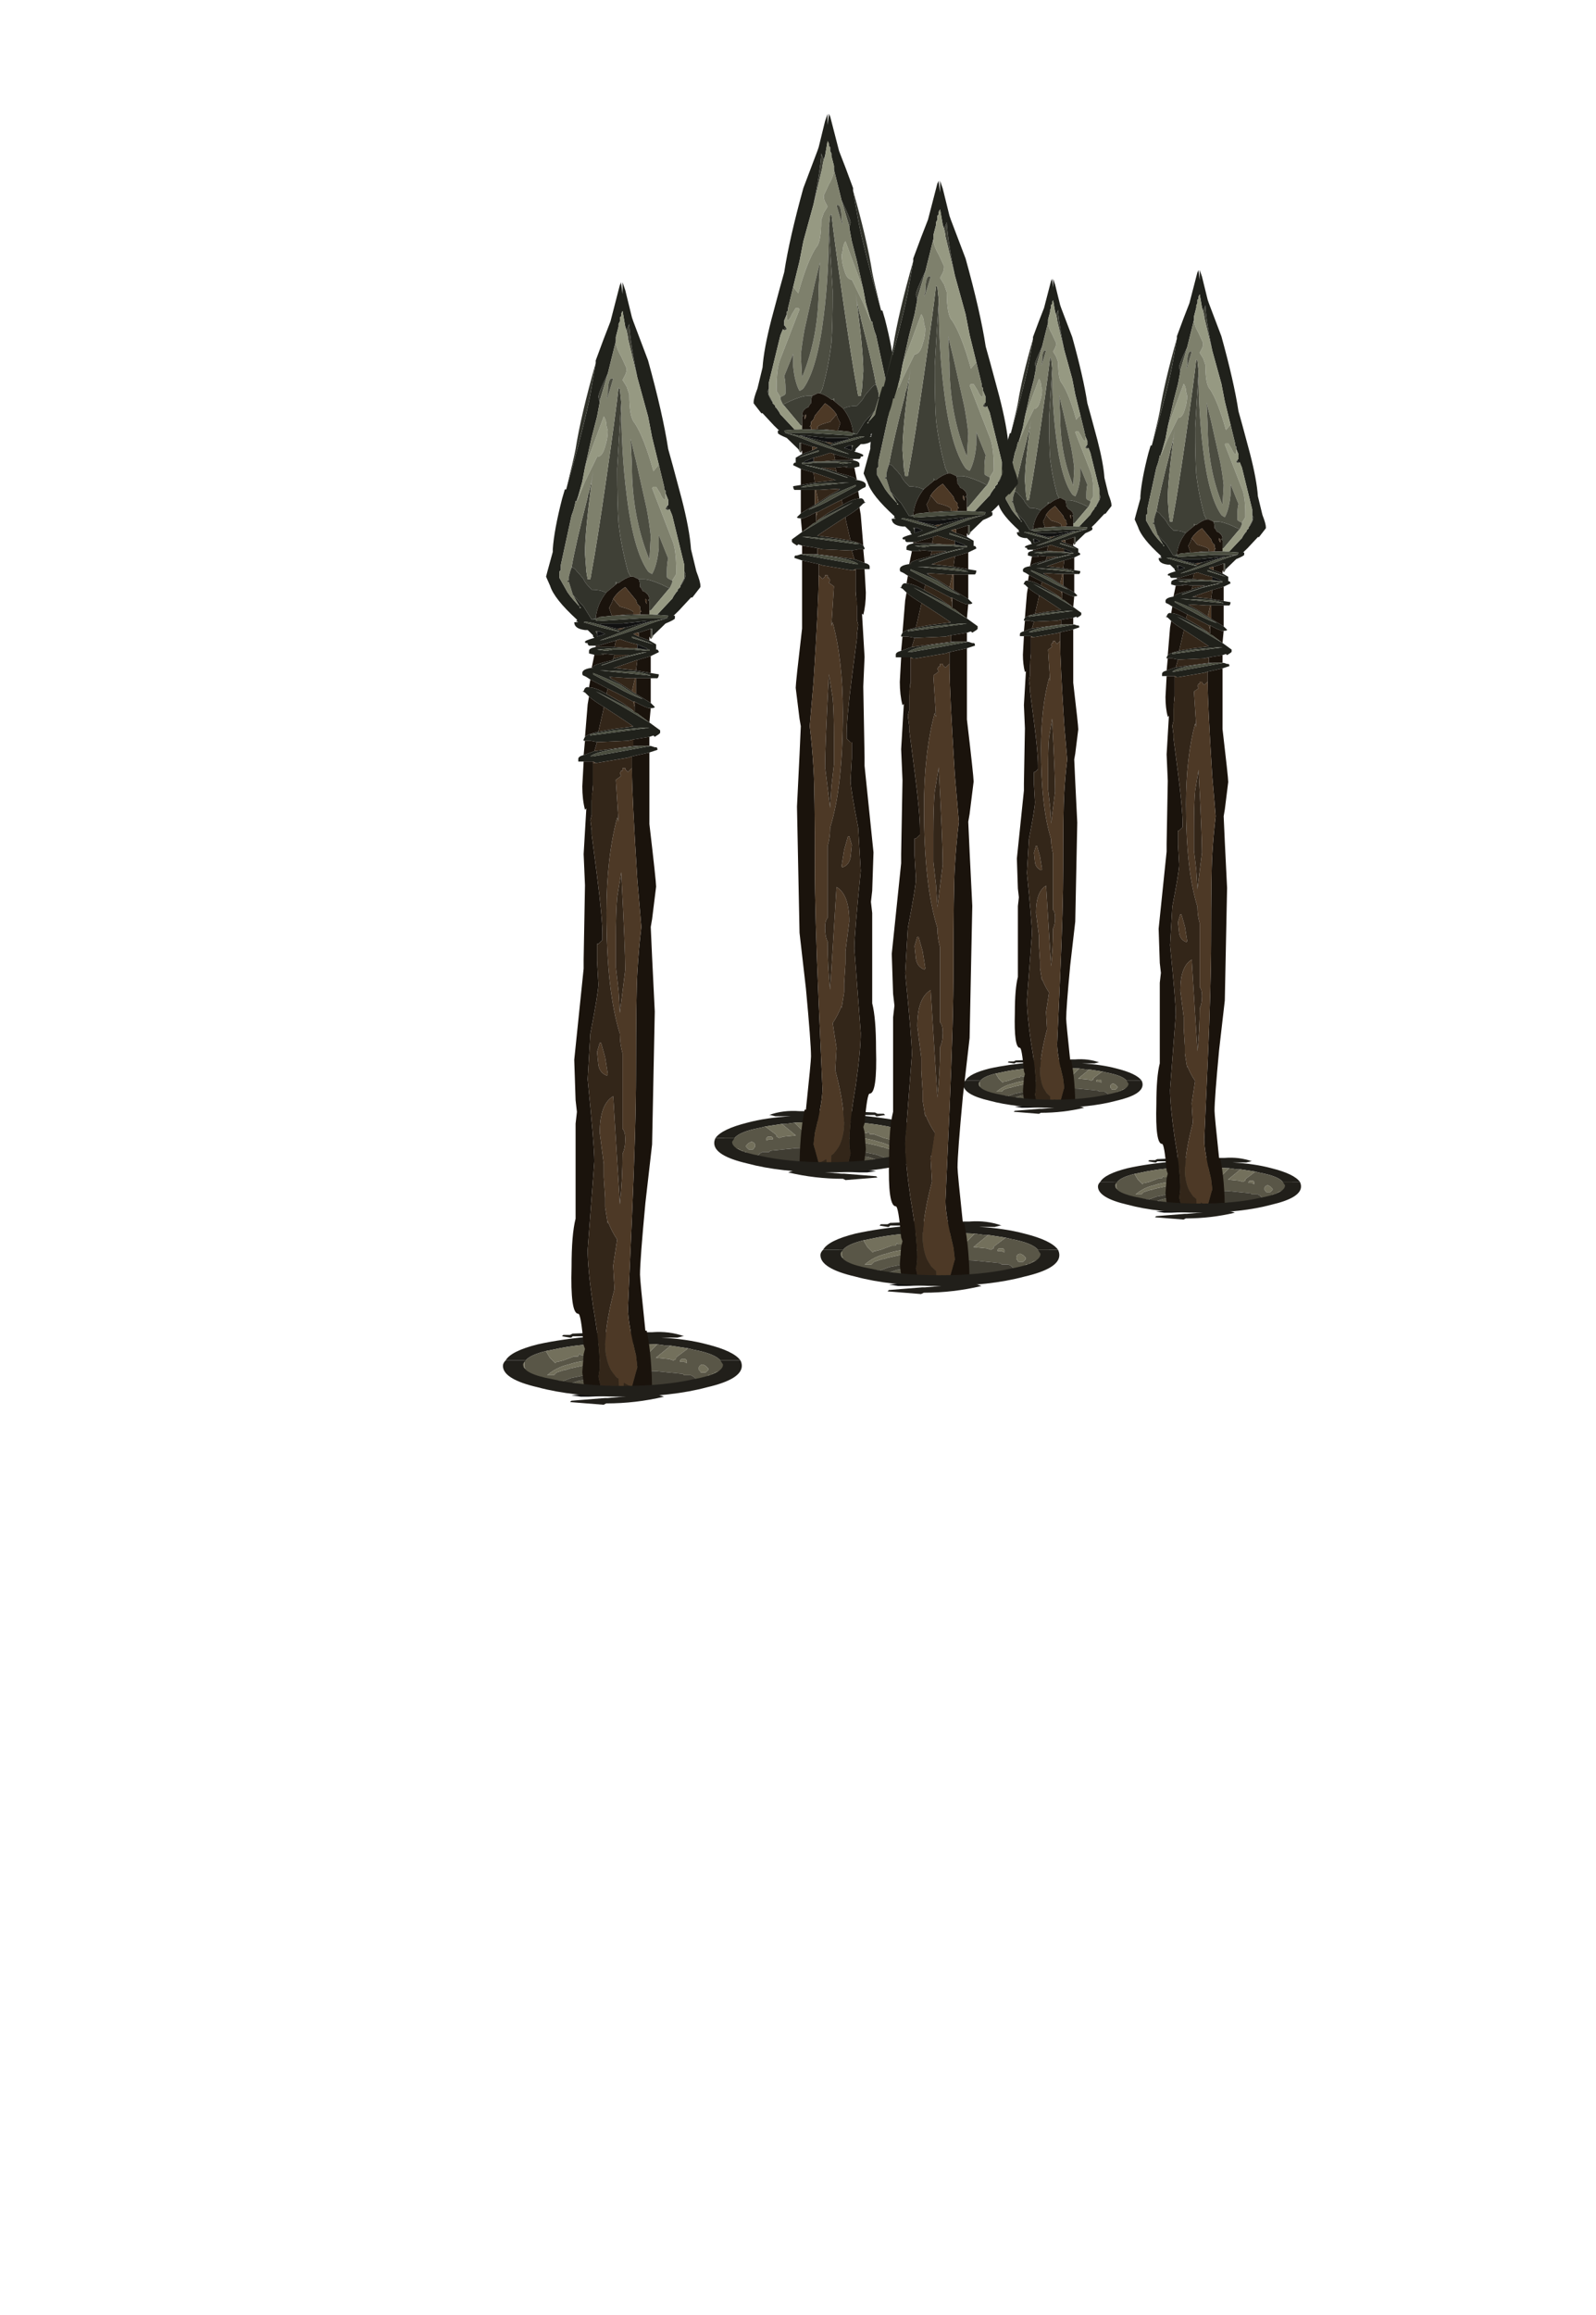<?xml version="1.0" encoding="UTF-8" standalone="no"?>
<svg xmlns:ffdec="https://www.free-decompiler.com/flash" xmlns:xlink="http://www.w3.org/1999/xlink" ffdec:objectType="frame" height="603.35px" width="416.2px" xmlns="http://www.w3.org/2000/svg">
  <g transform="matrix(1.0, 0.0, 0.0, 1.0, 232.75, 334.75)">
    <use ffdec:characterId="193" height="2.7" transform="matrix(5.25, 0.0, 0.0, 5.25, 19.012, -58.65)" width="8.75" xlink:href="#shape0"/>
    <clipPath id="clipPath0" transform="matrix(5.25, 0.0, 0.0, 5.25, 41.85, -46.05)">
      <path d="M4.4 -40.9 L4.4 -2.2 4.3 -2.2 4.3 -1.8 Q4.45 -1.7 4.45 -1.5 4.45 -0.95 3.15 -0.55 1.8 -0.15 -0.05 -0.15 -1.9 -0.15 -3.2 -0.55 -4.5 -0.95 -4.5 -1.5 L-4.55 -1.5 -4.55 -45.95 4.3 -45.95 4.3 -40.9 4.4 -40.9" fill="#211f1a" fill-rule="evenodd" stroke="none"/>
    </clipPath>
    <g clip-path="url(#clipPath0)">
      <use ffdec:characterId="190" height="44.45" transform="matrix(5.25, 0.0, 0.0, 5.061, 26.913, -262.083)" width="5.75" xlink:href="#shape2"/>
    </g>
    <use ffdec:characterId="191" height="1.35" transform="matrix(5.25, 0.0, 0.0, 5.25, 18.488, -53.138)" width="8.9" xlink:href="#shape3"/>
    <use ffdec:characterId="193" height="2.7" transform="matrix(5.95, 0.0, 0.0, 5.95, 54.168, -32.98)" width="8.75" xlink:href="#shape0"/>
    <clipPath id="clipPath1" transform="matrix(5.95, 0.0, 0.0, 5.95, 80.05, -18.7)">
      <path d="M4.4 -40.9 L4.4 -2.2 4.3 -2.2 4.3 -1.8 Q4.45 -1.7 4.45 -1.5 4.45 -0.95 3.15 -0.55 1.8 -0.15 -0.05 -0.15 -1.9 -0.15 -3.2 -0.55 -4.5 -0.95 -4.5 -1.5 L-4.55 -1.5 -4.55 -45.95 4.3 -45.95 4.3 -40.9 4.4 -40.9" fill="#211f1a" fill-rule="evenodd" stroke="none"/>
    </clipPath>
    <g clip-path="url(#clipPath1)">
      <use ffdec:characterId="190" height="44.45" transform="matrix(5.95, 0.0, 0.0, 5.751, 63.148, -264.371)" width="5.75" xlink:href="#shape2"/>
    </g>
    <use ffdec:characterId="191" height="1.35" transform="matrix(5.95, 0.0, 0.0, 5.95, 53.573, -26.732)" width="8.9" xlink:href="#shape3"/>
    <use ffdec:characterId="193" height="2.7" transform="matrix(-6.65, 0.0, 0.0, 6.65, 12.027, -45.16)" width="8.75" xlink:href="#shape0"/>
    <clipPath id="clipPath2" transform="matrix(-6.65, 0.0, 0.0, 6.65, -16.9, -29.2)">
      <path d="M4.4 -40.9 L4.4 -2.2 4.3 -2.2 4.3 -1.8 Q4.45 -1.7 4.45 -1.5 4.45 -0.95 3.15 -0.55 1.8 -0.15 -0.05 -0.15 -1.9 -0.15 -3.2 -0.55 -4.5 -0.95 -4.5 -1.5 L-4.55 -1.5 -4.55 -45.95 4.3 -45.95 4.3 -40.9 4.4 -40.9" fill="#211f1a" fill-rule="evenodd" stroke="none"/>
    </clipPath>
    <g clip-path="url(#clipPath2)">
      <use ffdec:characterId="190" height="44.45" transform="matrix(-6.65, 0.0, 0.0, 6.448, 2.017, -305.081)" width="5.75" xlink:href="#shape2"/>
    </g>
    <use ffdec:characterId="191" height="1.35" transform="matrix(-6.65, 0.0, 0.0, 6.65, 12.692, -38.178)" width="8.9" xlink:href="#shape3"/>
    <use ffdec:characterId="193" height="2.7" transform="matrix(7.0, 0.0, 0.0, 7.0, -18.1, -16.4)" width="8.75" xlink:href="#shape0"/>
    <clipPath id="clipPath3" transform="matrix(7.0, 0.0, 0.0, 7.0, 12.35, 0.4)">
      <path d="M4.4 -40.9 L4.4 -2.2 4.3 -2.2 4.3 -1.8 Q4.45 -1.7 4.45 -1.5 4.45 -0.95 3.15 -0.55 1.8 -0.15 -0.05 -0.15 -1.9 -0.15 -3.2 -0.55 -4.5 -0.95 -4.5 -1.5 L-4.55 -1.5 -4.55 -45.95 4.3 -45.95 4.3 -40.9 4.4 -40.9" fill="#211f1a" fill-rule="evenodd" stroke="none"/>
    </clipPath>
    <g clip-path="url(#clipPath3)">
      <use ffdec:characterId="190" height="44.45" transform="matrix(7.0, 0.0, 0.0, 6.749, -7.55, -287.627)" width="5.75" xlink:href="#shape2"/>
    </g>
    <use ffdec:characterId="191" height="1.35" transform="matrix(7.0, 0.0, 0.0, 7.0, -18.8, -9.05)" width="8.9" xlink:href="#shape3"/>
    <use ffdec:characterId="193" height="2.7" transform="matrix(7.0, 0.0, 0.0, 7.0, -100.9, 12.45)" width="8.75" xlink:href="#shape0"/>
    <clipPath id="clipPath4" transform="matrix(7.0, 0.0, 0.0, 7.0, -70.45, 29.25)">
      <path d="M4.4 -40.9 L4.4 -2.2 4.3 -2.2 4.3 -1.8 Q4.45 -1.7 4.45 -1.5 4.45 -0.95 3.15 -0.55 1.8 -0.15 -0.05 -0.15 -1.9 -0.15 -3.2 -0.55 -4.5 -0.95 -4.5 -1.5 L-4.55 -1.5 -4.55 -45.95 4.3 -45.95 4.3 -40.9 4.4 -40.9" fill="#211f1a" fill-rule="evenodd" stroke="none"/>
    </clipPath>
    <g clip-path="url(#clipPath4)">
      <use ffdec:characterId="190" height="44.45" transform="matrix(7.0, 0.0, 0.0, 6.788, -90.35, -261.17)" width="5.75" xlink:href="#shape2"/>
    </g>
    <use ffdec:characterId="191" height="1.35" transform="matrix(7.0, 0.0, 0.0, 7.0, -101.6, 19.8)" width="8.9" xlink:href="#shape3"/>
    <use ffdec:characterId="8" ffdec:characterName="a_DustPuff04" height="89.05" transform="matrix(0.769, -0.108, 0.108, 0.769, -212.813, -48.23)" width="79.85" xlink:href="#sprite0"/>
    <use ffdec:characterId="10" ffdec:characterName="a_DustPuff02" height="78.05" transform="matrix(1.293, -0.069, 0.069, 1.293, -232.731, -82.293)" width="87.5" xlink:href="#sprite1"/>
    <use ffdec:characterId="23" height="14.2" transform="matrix(-4.165, -0.585, -0.585, 4.165, 75.364, -43.992)" width="17.0" xlink:href="#shape6"/>
    <use ffdec:characterId="7" height="16.45" transform="matrix(-7.0, -0.373, -0.373, 7.0, 78.092, -103.443)" width="14.75" xlink:href="#shape4"/>
    <use ffdec:characterId="8" ffdec:characterName="a_DustPuff04" height="89.05" transform="matrix(-0.616, -0.086, -0.086, 0.616, 167.55, -88.603)" width="79.85" xlink:href="#sprite0"/>
    <use ffdec:characterId="10" ffdec:characterName="a_DustPuff02" height="78.05" transform="matrix(-1.034, -0.055, -0.055, 1.034, 183.474, -115.864)" width="87.5" xlink:href="#sprite1"/>
    <use ffdec:characterId="194" height="14.3" transform="matrix(3.786, -0.532, 0.532, 3.786, -148.317, -93.478)" width="18.15" xlink:href="#shape7"/>
    <use ffdec:characterId="23" height="14.2" transform="matrix(5.6, -0.299, 0.299, 5.6, -149.339, -122.59)" width="17.0" xlink:href="#shape6"/>
    <use ffdec:characterId="23" height="14.2" transform="matrix(-3.083, -0.433, -0.433, 3.084, 122.773, -117.171)" width="17.0" xlink:href="#shape6"/>
    <use ffdec:characterId="7" height="16.45" transform="matrix(-5.183, -0.277, -0.277, 5.183, 124.792, -161.177)" width="14.75" xlink:href="#shape4"/>
    <use ffdec:characterId="8" ffdec:characterName="a_DustPuff04" height="89.05" transform="matrix(0.582, -0.082, 0.082, 0.582, -85.194, -58.986)" width="79.85" xlink:href="#sprite0"/>
    <use ffdec:characterId="10" ffdec:characterName="a_DustPuff02" height="78.05" transform="matrix(0.978, -0.052, 0.052, 0.978, -100.291, -84.766)" width="87.5" xlink:href="#sprite1"/>
    <use ffdec:characterId="8" ffdec:characterName="a_DustPuff04" height="89.05" transform="matrix(0.479, -0.067, 0.067, 0.479, -61.217, -123)" width="79.85" xlink:href="#sprite0"/>
    <use ffdec:characterId="10" ffdec:characterName="a_DustPuff02" height="78.05" transform="matrix(0.805, -0.043, 0.043, 0.805, -73.586, -144.21)" width="87.5" xlink:href="#sprite1"/>
  </g>
  <defs>
    <g id="shape0" transform="matrix(1.0, 0.0, 0.0, 1.0, 4.35, 2.4)">
      <path d="M-3.75 -1.35 L-4.35 -1.35 Q-4.15 -1.7 -3.15 -1.95 -2.25 -2.15 -1.05 -2.25 L-1.85 -2.25 -1.9 -2.2 -1.95 -2.2 -2.25 -2.25 -2.2 -2.3 -1.95 -2.3 -1.85 -2.35 -1.8 -2.35 -0.6 -2.4 1.1 -2.4 Q1.75 -2.45 2.3 -2.25 L2.25 -2.25 2.05 -2.2 1.45 -2.2 Q2.4 -2.15 3.15 -1.95 4.15 -1.7 4.4 -1.35 L4.05 -1.35 3.7 -1.35 3.65 -1.35 Q3.45 -1.6 2.65 -1.75 L2.45 -1.8 1.8 -1.9 1.65 -1.9 1.3 -1.95 0.0 -2.0 Q-1.5 -2.0 -2.6 -1.75 L-2.85 -1.7 Q-3.45 -1.55 -3.6 -1.35 L-3.65 -1.35 -3.75 -1.35 M1.4 -0.05 L1.55 0.0 Q0.5 0.25 -0.6 0.25 L-0.7 0.3 -1.95 0.2 -1.9 0.15 -0.65 0.05 -0.55 0.05 1.15 -0.1 1.4 -0.05" fill="#211f1a" fill-rule="evenodd" stroke="none"/>
      <path d="M-3.65 -1.35 L-3.6 -1.35 Q-3.45 -1.55 -2.85 -1.7 L-2.7 -1.45 -2.5 -1.25 -2.45 -1.3 -2.4 -1.3 -2.2 -1.35 -1.8 -1.5 -1.65 -1.5 -1.6 -1.6 -1.55 -1.55 0.65 -1.55 0.7 -1.5 0.85 -1.5 1.3 -1.95 1.65 -1.9 1.8 -1.9 1.25 -1.45 1.75 -1.4 1.9 -1.35 2.0 -1.4 2.0 -1.45 2.05 -1.5 2.45 -1.8 2.65 -1.75 Q3.45 -1.6 3.65 -1.35 L3.7 -1.35 3.7 -1.3 3.75 -1.3 Q3.85 -1.25 3.9 -1.15 L3.9 -1.1 3.85 -1.05 3.75 -1.0 3.7 -1.0 3.6 -0.95 3.45 -0.9 3.4 -0.85 3.35 -0.85 3.3 -0.8 3.2 -0.8 3.2 -0.75 Q3.05 -0.6 2.8 -0.5 L2.75 -0.5 2.4 -0.45 2.45 -0.45 2.65 -0.5 2.75 -0.6 2.75 -0.65 2.65 -0.75 2.55 -0.8 2.3 -0.8 2.25 -0.85 1.25 -0.95 -0.25 -1.0 -0.45 -0.95 -0.75 -0.9 -1.15 -0.85 -1.9 -0.7 -2.3 -0.55 -1.9 -0.5 -1.6 -0.6 -0.35 -0.75 0.35 -0.8 -0.9 -0.6 -1.5 -0.45 -3.05 -0.7 -3.1 -0.65 -3.15 -0.7 -3.25 -0.7 Q-3.5 -0.8 -3.75 -0.9 L-3.8 -0.95 -3.8 -1.15 -3.6 -1.05 -3.65 -1.1 -3.65 -1.35 M2.85 -1.1 L2.85 -1.0 2.9 -0.95 Q2.9 -0.9 2.95 -0.9 L3.1 -0.9 3.2 -1.0 3.2 -1.05 3.1 -1.15 3.0 -1.2 Q2.9 -1.2 2.85 -1.1 M2.4 -1.35 L2.35 -1.4 2.2 -1.4 2.15 -1.35 2.15 -1.3 2.3 -1.3 2.4 -1.25 2.4 -1.35 M-2.15 -1.0 L-2.1 -1.0 -1.95 -1.05 -1.5 -1.15 -0.75 -1.35 Q-1.4 -1.4 -2.0 -1.2 -2.45 -1.1 -2.8 -0.8 L-2.55 -0.8 -2.45 -0.9 -2.15 -1.0" fill="#595647" fill-rule="evenodd" stroke="none"/>
      <path d="M-3.75 -1.35 L-3.65 -1.35 -3.65 -1.1 -3.6 -1.05 -3.8 -1.15 -3.85 -1.2 -3.85 -1.3 -3.8 -1.3 -3.75 -1.35 M-2.85 -1.7 L-2.6 -1.75 Q-1.5 -2.0 0.0 -2.0 L1.3 -1.95 0.85 -1.5 0.7 -1.5 0.65 -1.55 -1.55 -1.55 -1.6 -1.6 -1.65 -1.5 -1.8 -1.5 -2.2 -1.35 -2.4 -1.3 -2.45 -1.3 -2.5 -1.25 -2.7 -1.45 -2.85 -1.7 M1.8 -1.9 L2.45 -1.8 2.05 -1.5 2.0 -1.45 2.0 -1.4 1.9 -1.35 1.75 -1.4 1.25 -1.45 1.8 -1.9 M3.7 -1.35 L4.05 -1.35 4.15 -1.25 4.15 -1.2 4.1 -1.15 4.1 -1.1 4.05 -1.1 4.05 -1.05 3.85 -1.05 3.9 -1.1 3.9 -1.15 Q3.85 -1.25 3.75 -1.3 L3.7 -1.3 3.7 -1.35 M3.7 -1.0 L3.65 -0.95 3.65 -0.9 3.6 -0.8 3.5 -0.7 Q3.15 -0.55 2.8 -0.5 3.05 -0.6 3.2 -0.75 L3.2 -0.8 3.3 -0.8 3.35 -0.85 3.4 -0.85 3.45 -0.9 3.6 -0.95 3.7 -1.0 M2.4 -1.35 L2.4 -1.25 2.3 -1.3 2.15 -1.3 2.15 -1.35 2.2 -1.4 2.35 -1.4 2.4 -1.35 M2.85 -1.1 Q2.9 -1.2 3.0 -1.2 L3.1 -1.15 3.2 -1.05 3.2 -1.0 3.1 -0.9 2.95 -0.9 Q2.9 -0.9 2.9 -0.95 L2.85 -1.0 2.85 -1.1 M-2.15 -1.0 L-2.45 -0.9 -2.55 -0.8 -2.8 -0.8 Q-2.45 -1.1 -2.0 -1.2 -1.4 -1.4 -0.75 -1.35 L-1.5 -1.15 -1.95 -1.05 -2.1 -1.0 -2.15 -1.0" fill="#73705c" fill-rule="evenodd" stroke="none"/>
      <path d="M2.4 -0.45 L1.1 -0.3 0.9 -0.3 0.5 -0.3 Q-0.3 -0.3 -1.1 -0.3 L-1.15 -0.25 -1.25 -0.3 -1.25 -0.45 -1.5 -0.45 -0.9 -0.6 0.35 -0.8 -0.35 -0.75 -1.6 -0.6 -1.9 -0.5 -2.3 -0.55 -1.9 -0.7 -1.15 -0.85 -0.75 -0.9 -0.45 -0.95 -0.25 -1.0 1.25 -0.95 2.25 -0.85 2.3 -0.8 2.55 -0.8 2.65 -0.75 2.75 -0.65 2.75 -0.6 2.65 -0.5 2.45 -0.45 2.4 -0.45" fill="#403d33" fill-rule="evenodd" stroke="none"/>
      <path d="M0.9 -0.3 L1.0 -0.25 Q1.0 -0.1 0.55 -0.1 L-0.05 -0.05 -1.25 0.0 -1.55 0.0 -1.9 -0.05 0.05 -0.25 0.45 -0.3 0.5 -0.3 0.9 -0.3" fill="#111111" fill-rule="evenodd" stroke="none"/>
    </g>
    <g id="shape2" transform="matrix(1.0, 0.0, 0.0, 1.0, 2.95, 44.45)">
      <path d="M0.45 -40.8 L0.1 -42.3 0.1 -42.35 0.05 -42.6 0.15 -42.85 0.15 -42.8 Q0.2 -42.05 0.45 -40.8 M1.05 -30.9 L1.0 -30.8 1.0 -30.9 1.05 -30.9 M2.2 -33.5 L2.2 -33.35 2.25 -33.25 Q2.25 -33.1 2.1 -32.85 L2.05 -32.8 2.2 -33.1 2.2 -33.5 M-0.95 -39.85 L-1.0 -40.05 Q-1.0 -40.2 -0.65 -40.95 L-0.95 -39.9 -0.95 -39.85 M1.65 -32.7 L1.6 -32.65 0.95 -31.85 0.9 -31.85 0.9 -31.8 0.9 -32.2 0.85 -32.25 0.9 -32.3 Q0.9 -32.35 0.85 -32.45 L0.75 -32.55 0.65 -32.6 0.6 -32.7 0.55 -32.75 Q0.55 -32.95 0.5 -33.05 L0.7 -33.05 Q0.9 -33.05 1.35 -32.85 L1.65 -32.7 M-0.15 -39.85 L-0.3 -37.3 Q-0.3 -35.9 -0.25 -35.2 -0.15 -34.3 0.1 -33.35 L0.2 -33.15 Q0.0 -33.1 -0.25 -32.9 L-0.3 -32.9 -0.35 -32.95 -0.35 -32.85 -0.7 -32.55 -0.75 -32.55 Q-0.95 -32.65 -1.25 -32.65 -1.5 -32.9 -1.55 -33.05 -1.7 -33.25 -1.8 -33.35 -1.9 -33.5 -2.0 -33.5 -1.85 -34.4 -1.4 -36.2 L-1.4 -36.25 -1.35 -36.4 -1.25 -36.85 -1.25 -36.8 Q-1.5 -34.85 -1.5 -34.05 L-1.45 -33.35 -1.4 -33.05 -1.3 -33.05 -1.25 -33.35 Q-1.05 -34.45 -0.7 -36.95 -0.35 -39.45 -0.25 -40.4 L-0.2 -40.35 -0.15 -39.85" fill="#3f4036" fill-rule="evenodd" stroke="none"/>
      <path d="M0.45 -40.8 Q0.2 -42.05 0.15 -42.8 L0.15 -42.85 0.05 -42.6 0.0 -42.75 -0.1 -43.35 -0.15 -43.25 -0.15 -43.15 -0.2 -43.1 -0.2 -42.95 -0.25 -42.85 -0.25 -42.75 -0.35 -42.35 -0.35 -42.2 -0.65 -40.95 Q-1.0 -40.2 -1.0 -40.05 L-0.95 -39.85 -1.05 -39.3 -1.25 -38.5 -1.5 -37.35 -1.6 -36.8 -1.75 -36.25 -1.8 -36.1 -1.8 -36.05 -1.85 -36.05 Q-1.9 -35.75 -2.0 -35.5 L-2.4 -33.6 -2.4 -33.4 -2.45 -33.35 -2.45 -33.1 -2.15 -32.55 Q-1.95 -32.25 -1.65 -31.95 L-1.7 -31.95 -1.7 -32.0 -1.95 -32.45 -1.55 -32.0 -1.25 -31.5 -1.1 -31.55 -1.05 -31.55 -1.2 -31.5 -1.1 -31.5 Q-1.1 -31.45 -1.0 -31.45 L0.55 -31.55 1.55 -31.55 1.6 -31.65 0.95 -31.7 -0.35 -31.65 -0.4 -31.65 0.05 -31.7 0.3 -31.7 0.55 -31.7 0.9 -31.7 1.2 -31.7 1.7 -32.25 1.75 -32.3 1.8 -32.4 1.9 -32.55 1.95 -32.6 1.95 -32.65 2.05 -32.75 2.05 -32.8 2.1 -32.85 Q2.25 -33.1 2.25 -33.25 L2.2 -33.35 2.2 -33.5 2.2 -33.6 1.75 -35.5 1.65 -35.75 1.6 -35.7 1.55 -35.85 1.6 -35.9 1.6 -36.1 1.5 -36.35 1.5 -36.45 1.45 -36.5 1.45 -36.6 1.25 -37.45 1.0 -38.5 0.85 -39.3 0.45 -40.8 M-0.15 -44.4 L-0.1 -44.0 -0.1 -44.45 0.0 -44.15 0.25 -43.1 0.3 -42.95 0.85 -41.45 Q1.4 -39.4 1.6 -38.05 1.7 -37.7 2.1 -36.15 2.4 -34.95 2.45 -34.2 L2.65 -33.35 Q2.8 -32.95 2.8 -32.8 L2.8 -32.75 2.5 -32.35 2.45 -32.35 2.0 -31.85 1.8 -31.65 1.85 -31.65 1.85 -31.6 1.85 -31.55 Q1.85 -31.5 1.5 -31.35 L1.05 -30.9 1.0 -30.9 1.0 -31.15 0.95 -31.15 0.5 -31.0 0.45 -31.0 0.3 -30.95 0.5 -30.85 0.9 -30.7 1.15 -30.55 1.15 -30.35 1.2 -30.35 Q1.25 -30.3 1.25 -30.25 L0.95 -30.1 0.45 -29.95 0.3 -29.9 -0.4 -29.65 -0.45 -29.65 0.4 -29.55 0.95 -29.45 1.25 -29.4 Q1.25 -29.3 1.2 -29.25 L0.95 -29.25 0.4 -29.25 0.2 -29.25 -0.55 -29.3 -0.6 -29.3 -0.55 -29.25 -0.2 -29.05 0.25 -28.75 0.4 -28.65 0.95 -28.3 1.1 -28.15 Q1.1 -28.1 0.95 -28.1 L0.9 -28.1 Q0.8 -28.1 0.35 -28.35 L0.3 -28.35 -0.35 -28.7 -0.65 -28.85 -1.3 -29.2 -1.45 -29.3 -1.55 -29.35 Q-1.6 -29.35 -1.6 -29.45 -1.6 -29.6 -1.25 -29.65 L-1.2 -29.65 -1.2 -29.7 Q-1.1 -29.8 -0.45 -29.95 L-0.45 -30.0 0.15 -30.15 -0.4 -30.15 -0.9 -30.2 -0.8 -30.15 -1.15 -30.15 -1.35 -30.2 -1.35 -30.3 Q-1.35 -30.4 -1.1 -30.45 L-0.4 -30.45 0.15 -30.4 0.3 -30.4 -0.45 -30.4 -1.05 -30.35 -0.7 -30.3 -0.45 -30.35 0.3 -30.35 0.8 -30.3 0.9 -30.3 0.9 -30.35 0.8 -30.35 0.85 -30.35 0.8 -30.4 0.45 -30.55 Q0.2 -30.6 -0.2 -30.75 L-0.35 -30.7 -1.0 -30.5 -1.1 -30.5 -1.35 -30.5 -1.4 -30.55 -1.4 -30.6 -1.45 -30.6 Q-1.5 -30.6 -1.5 -30.65 -1.5 -30.7 -1.15 -30.8 L-1.2 -30.85 -1.2 -30.9 -1.4 -31.1 -1.5 -31.1 Q-1.9 -31.15 -1.9 -31.4 L-1.75 -31.4 -1.85 -31.45 -1.8 -31.45 -1.8 -31.5 Q-2.65 -32.3 -2.8 -32.8 L-2.95 -33.15 -2.9 -33.35 -2.7 -34.1 -2.7 -34.2 Q-2.65 -34.95 -2.35 -36.15 L-2.25 -36.5 -2.2 -36.5 Q-1.5 -39.05 -1.3 -40.15 L-1.1 -41.35 -1.1 -41.45 Q-0.8 -42.3 -0.55 -42.95 L-0.2 -44.35 -0.15 -44.4 M0.9 -27.55 L1.3 -27.25 1.3 -27.15 1.25 -27.1 1.1 -27.0 1.05 -27.05 0.9 -27.0 0.3 -26.9 0.1 -26.85 -1.0 -26.8 -1.05 -26.8 -1.3 -26.85 -1.5 -26.85 -1.55 -26.85 -1.55 -26.9 -1.5 -27.0 Q-1.4 -27.1 -1.0 -27.2 L-0.45 -27.3 0.3 -27.4 0.3 -27.4 Q-0.05 -27.65 -0.5 -27.95 L-0.8 -28.15 Q-1.2 -28.4 -1.35 -28.55 L-1.5 -28.7 -1.6 -28.75 -1.55 -28.75 Q-1.5 -28.95 -1.35 -28.9 -1.1 -28.9 -0.7 -28.65 -0.45 -28.5 -0.1 -28.3 L0.25 -28.05 0.35 -27.95 0.45 -27.9 0.05 -28.15 -1.1 -28.75 0.0 -28.1 0.9 -27.55 M0.95 -26.65 L1.1 -26.6 1.15 -26.6 Q1.2 -26.6 1.2 -26.5 L0.9 -26.4 0.25 -26.25 0.1 -26.2 -1.05 -26.0 -1.1 -26.0 -1.2 -26.05 -1.55 -26.05 -1.75 -26.05 Q-1.75 -26.1 -1.75 -26.15 -1.75 -26.25 -1.55 -26.3 L-1.15 -26.45 -0.8 -26.5 0.3 -26.65 0.55 -26.65 Q-1.0 -26.5 -1.3 -26.25 L-1.2 -26.25 -0.1 -26.45 0.95 -26.65 M1.65 -31.55 Q1.05 -31.5 0.3 -31.2 L-0.95 -30.7 Q-0.65 -30.75 0.45 -31.15 1.4 -31.55 1.65 -31.55 M1.0 -31.45 L0.8 -31.45 -0.1 -31.35 -0.4 -31.35 -0.9 -31.35 -0.95 -31.3 -0.3 -31.15 -0.2 -31.1 0.0 -31.2 1.0 -31.45 M0.25 -30.85 L0.25 -30.8 1.05 -30.55 Q0.7 -30.7 0.25 -30.85 M0.3 -30.4 L0.45 -30.4 0.75 -30.35 0.3 -30.4 M0.0 -30.05 L0.8 -30.25 Q0.55 -30.25 -0.05 -30.05 L-0.9 -29.75 -0.85 -29.75 0.0 -30.05 M0.65 -28.45 Q0.3 -28.65 -0.2 -29.0 -0.7 -29.25 -1.2 -29.45 L-1.2 -29.4 -0.3 -28.9 Q0.2 -28.6 0.65 -28.45 M0.9 -27.35 L0.65 -27.35 -0.4 -27.25 -1.3 -27.1 -1.3 -27.05 0.9 -27.35 M0.95 -29.35 Q0.75 -29.45 0.35 -29.5 L-0.95 -29.55 0.95 -29.35 M-0.3 -31.05 L-0.2 -31.05 -0.95 -31.3 Q-1.45 -31.45 -1.55 -31.4 L-0.9 -31.2 -0.3 -31.05 M-1.05 -30.95 L-1.05 -30.85 -0.75 -30.95 -0.95 -31.05 -1.05 -31.05 -1.1 -31.05 -1.05 -30.95" fill="#20211b" fill-rule="evenodd" stroke="none"/>
      <path d="M0.05 -42.6 L0.1 -42.35 0.1 -42.3 0.45 -40.8 0.85 -39.3 1.0 -38.5 1.25 -37.45 1.05 -37.2 Q0.7 -38.5 0.35 -39.05 0.15 -39.25 0.15 -40.15 L0.05 -40.45 -0.1 -40.7 0.0 -40.9 Q0.05 -41.0 0.05 -41.15 L-0.15 -41.6 Q-0.35 -41.95 -0.35 -42.2 L-0.35 -42.35 -0.25 -42.75 -0.25 -42.85 -0.2 -42.95 -0.2 -43.1 -0.15 -43.15 -0.15 -43.25 -0.1 -43.35 0.0 -42.75 0.05 -42.6 M1.5 -36.45 L1.5 -36.35 1.6 -36.1 1.6 -35.9 1.55 -35.85 1.5 -35.75 1.6 -35.7 1.65 -35.75 1.75 -35.5 2.2 -33.6 2.2 -33.5 2.2 -33.1 2.05 -32.8 2.05 -32.75 1.95 -32.65 1.95 -32.6 1.9 -32.55 1.8 -32.4 1.75 -32.3 1.7 -32.25 1.2 -31.7 0.9 -31.7 0.9 -31.8 0.9 -31.85 0.95 -31.85 1.6 -32.65 1.65 -32.7 Q1.75 -32.9 1.75 -32.95 L1.75 -33.0 1.9 -33.25 1.9 -33.35 Q1.9 -34.2 1.75 -34.55 1.15 -36.15 1.0 -36.55 L1.05 -36.6 1.15 -36.6 1.3 -36.35 Q1.35 -36.2 1.45 -36.1 L1.5 -36.15 1.5 -36.45 M-1.8 -36.05 L-1.8 -36.1 -1.75 -36.25 -1.6 -36.8 -1.5 -37.35 -0.8 -39.3 Q-0.7 -39.15 -0.7 -38.95 L-0.65 -38.75 Q-0.65 -38.45 -0.75 -38.15 -0.85 -37.75 -1.05 -37.75 L-1.5 -36.8 -1.8 -36.05" fill="#969982" fill-rule="evenodd" stroke="none"/>
      <path d="M-0.35 -42.2 Q-0.35 -41.95 -0.15 -41.6 L0.05 -41.15 Q0.05 -41.0 0.0 -40.9 L-0.1 -40.7 0.05 -40.45 0.15 -40.15 Q0.15 -39.25 0.35 -39.05 0.7 -38.5 1.05 -37.2 L1.25 -37.45 1.45 -36.6 1.45 -36.5 1.5 -36.45 1.5 -36.15 1.45 -36.1 Q1.35 -36.2 1.3 -36.35 L1.15 -36.6 1.05 -36.6 1.0 -36.55 Q1.15 -36.15 1.75 -34.55 1.9 -34.2 1.9 -33.35 L1.9 -33.25 1.75 -33.0 1.65 -33.05 Q1.55 -33.1 1.55 -33.15 L1.55 -33.35 Q1.55 -33.65 1.6 -33.85 L1.25 -34.75 1.25 -34.25 Q1.2 -33.7 1.05 -33.35 L1.0 -33.25 Q0.9 -33.3 0.85 -33.35 0.3 -34.15 0.05 -36.3 -0.15 -37.9 -0.15 -39.85 L-0.2 -40.35 -0.25 -40.4 Q-0.35 -39.45 -0.7 -36.95 -1.05 -34.45 -1.25 -33.35 L-1.3 -33.05 -1.4 -33.05 -1.45 -33.35 -1.5 -34.05 Q-1.5 -34.85 -1.25 -36.8 L-1.2 -37.2 -1.25 -36.85 -1.35 -36.4 -1.4 -36.25 -1.4 -36.2 Q-1.85 -34.4 -2.0 -33.5 L-2.05 -33.35 -2.1 -33.15 -2.1 -33.0 -2.15 -33.0 -2.15 -32.95 -2.1 -32.95 -1.95 -32.45 -1.7 -32.0 -1.7 -31.95 -1.65 -31.95 Q-1.95 -32.25 -2.15 -32.55 L-2.45 -33.1 -2.45 -33.35 -2.4 -33.4 -2.4 -33.6 -2.0 -35.5 Q-1.9 -35.75 -1.85 -36.05 L-1.8 -36.05 -1.5 -36.8 -1.05 -37.75 Q-0.85 -37.75 -0.75 -38.15 -0.65 -38.45 -0.65 -38.75 L-0.7 -38.95 Q-0.7 -39.15 -0.8 -39.3 L-1.5 -37.35 -1.25 -38.5 -1.05 -39.3 -0.95 -39.85 -0.95 -39.9 -0.65 -40.95 -0.35 -42.2 M0.25 -37.4 Q0.25 -35.45 0.9 -33.8 L0.95 -34.7 Q0.9 -35.2 0.8 -35.75 L0.4 -37.6 0.2 -38.45 0.25 -37.4 M1.7 -32.25 L1.2 -31.7 1.7 -32.25 M-0.65 -40.15 L-0.7 -40.0 -0.65 -40.05 -0.45 -40.75 Q-0.65 -40.85 -0.65 -40.15" fill="#7e806c" fill-rule="evenodd" stroke="none"/>
      <path d="M1.0 -30.8 L0.95 -30.75 Q0.95 -30.95 0.95 -31.15 L1.0 -31.15 1.0 -30.9 1.0 -30.8 M0.25 -37.4 L0.2 -38.45 0.4 -37.6 0.8 -35.75 Q0.9 -35.2 0.95 -34.7 L0.9 -33.8 Q0.25 -35.45 0.25 -37.4 M1.75 -33.0 L1.75 -32.95 Q1.75 -32.9 1.65 -32.7 L1.35 -32.85 Q0.9 -33.05 0.7 -33.05 L0.5 -33.05 Q0.4 -33.1 0.3 -33.15 L0.2 -33.15 0.1 -33.35 Q-0.15 -34.3 -0.25 -35.2 -0.3 -35.9 -0.3 -37.3 L-0.15 -39.85 Q-0.15 -37.9 0.05 -36.3 0.3 -34.15 0.85 -33.35 0.9 -33.3 1.0 -33.25 L1.05 -33.35 Q1.2 -33.7 1.25 -34.25 L1.25 -34.75 1.6 -33.85 Q1.55 -33.65 1.55 -33.35 L1.55 -33.15 Q1.55 -33.1 1.65 -33.05 L1.75 -33.0 M-0.3 -32.9 L-0.35 -32.85 -0.35 -32.95 -0.3 -32.9 M-1.25 -36.8 L-1.25 -36.85 -1.2 -37.2 -1.25 -36.8 M-0.65 -40.15 Q-0.65 -40.85 -0.45 -40.75 L-0.65 -40.05 -0.7 -40.0 -0.65 -40.15 M-1.05 -30.95 L-1.1 -31.05 -1.05 -31.05 -1.05 -30.95" fill="#4c4d41" fill-rule="evenodd" stroke="none"/>
      <path d="M-2.2 -36.5 Q-1.9 -37.75 -1.85 -38.05 -1.65 -39.35 -1.1 -41.35 L-1.3 -40.15 Q-1.5 -39.05 -2.2 -36.5 M1.55 -35.85 L1.6 -35.7 1.5 -35.75 1.55 -35.85 M-1.1 -31.55 L-1.25 -31.5 -1.55 -32.0 -1.95 -32.45 -2.1 -32.95 -2.15 -32.95 -2.15 -33.0 -2.1 -33.0 -2.1 -33.15 -2.05 -33.35 -2.0 -33.5 Q-1.9 -33.5 -1.8 -33.35 -1.7 -33.25 -1.55 -33.05 -1.5 -32.9 -1.25 -32.65 -0.95 -32.65 -0.75 -32.55 L-0.7 -32.55 Q-1.05 -32.1 -1.1 -31.55" fill="#32332b" fill-rule="evenodd" stroke="none"/>
      <path d="M0.95 -30.75 L0.9 -30.85 0.9 -30.7 0.5 -30.85 0.5 -31.0 0.95 -31.15 Q0.95 -30.95 0.95 -30.75 M0.95 -30.1 L0.95 -29.45 0.4 -29.55 0.45 -29.95 0.95 -30.1 M0.95 -29.25 L0.95 -28.3 0.4 -28.65 0.4 -29.25 0.95 -29.25 M0.95 -28.1 L0.9 -27.55 0.45 -27.9 0.35 -27.95 0.35 -28.35 Q0.8 -28.1 0.9 -28.1 L0.95 -28.1 M0.9 -27.0 L0.9 -26.65 0.55 -26.65 0.3 -26.65 0.3 -26.9 0.9 -27.0 M0.9 -26.4 L0.9 -23.65 Q1.15 -21.45 1.15 -21.25 L1.0 -20.0 0.95 -19.7 1.0 -18.55 1.1 -16.45 1.0 -11.35 0.75 -9.1 Q0.55 -6.9 0.55 -6.35 0.55 -6.15 0.75 -4.2 L0.8 -4.2 Q1.0 -3.2 1.0 -1.75 L1.0 -0.9 Q0.9 -0.15 0.35 0.0 L-0.25 0.0 -0.3 -0.05 -0.35 -0.15 -0.5 -0.15 Q-1.2 -0.15 -1.45 -1.35 L-1.6 -2.6 -1.55 -3.3 -1.5 -3.5 -1.55 -3.65 Q-1.65 -4.85 -1.75 -4.85 -2.05 -4.85 -2.0 -6.65 -2.0 -7.9 -1.85 -8.5 L-1.85 -12.15 -1.8 -12.6 -1.85 -13.05 -1.9 -14.6 -1.55 -18.1 -1.55 -18.45 -1.5 -21.3 -1.55 -22.5 -1.45 -24.25 -1.5 -24.2 Q-1.6 -24.6 -1.6 -25.1 L-1.55 -26.05 -1.2 -26.05 -1.2 -26.0 -1.2 -25.2 -1.2 -25.15 -1.25 -24.55 -1.25 -24.0 -1.3 -23.8 -1.25 -23.4 -1.25 -23.25 -1.05 -21.65 Q-0.85 -20.05 -0.85 -19.4 L-0.85 -19.2 -1.0 -19.05 -1.05 -19.05 -1.05 -18.4 -1.0 -17.5 Q-1.0 -17.2 -1.3 -15.6 L-1.4 -13.85 Q-1.15 -11.3 -1.15 -10.7 L-1.4 -7.3 Q-1.4 -6.6 -1.2 -5.15 -0.95 -3.65 -0.95 -2.9 -0.95 -2.65 -1.0 -2.45 L-0.65 -0.8 -0.65 -0.75 Q-0.45 -0.7 -0.2 -0.65 L0.15 -1.65 0.25 -2.05 0.45 -2.8 0.4 -3.25 Q0.1 -4.5 0.1 -5.05 L0.25 -8.55 Q0.4 -12.1 0.4 -14.05 0.4 -17.1 0.45 -17.95 0.5 -18.85 0.6 -19.7 L0.45 -21.5 Q0.25 -24.8 0.25 -25.7 L0.25 -25.8 0.25 -26.25 0.9 -26.4 M-1.55 -26.3 L-1.5 -26.85 -1.3 -26.85 -1.05 -26.8 -1.15 -26.45 -1.55 -26.3 M-1.5 -27.0 L-1.4 -28.25 -1.35 -28.55 Q-1.2 -28.4 -0.8 -28.15 L-0.8 -28.1 -1.0 -27.2 Q-1.4 -27.1 -1.5 -27.0 M-1.35 -28.9 L-1.3 -29.2 -0.65 -28.85 -0.7 -28.65 Q-1.1 -28.9 -1.35 -28.9 M-1.25 -29.65 L-1.15 -30.15 -0.8 -30.15 -0.9 -30.2 -0.4 -30.15 -0.45 -30.0 -0.45 -29.95 Q-1.1 -29.8 -1.2 -29.7 L-1.2 -29.65 -1.25 -29.65 M-1.1 -30.45 L-1.1 -30.5 -1.0 -30.5 -0.35 -30.7 -0.4 -30.45 -1.1 -30.45 M0.9 -31.7 L0.55 -31.7 0.55 -31.8 0.6 -31.8 0.55 -31.9 0.55 -32.0 0.45 -32.1 0.4 -32.25 0.0 -32.75 Q-0.3 -32.55 -0.45 -32.3 L-0.5 -32.15 -0.6 -31.95 -0.5 -31.65 -0.95 -31.6 -1.05 -31.55 -1.1 -31.55 Q-1.05 -32.1 -0.7 -32.55 L-0.35 -32.85 -0.3 -32.9 -0.25 -32.9 Q0.0 -33.1 0.2 -33.15 L0.3 -33.15 Q0.4 -33.1 0.5 -33.05 0.55 -32.95 0.55 -32.75 L0.6 -32.7 0.65 -32.6 0.75 -32.55 0.85 -32.45 Q0.9 -32.35 0.9 -32.3 L0.85 -32.25 0.9 -32.2 0.9 -31.8 0.9 -31.7 M0.75 -32.3 L0.75 -32.2 0.8 -32.1 0.8 -32.25 0.75 -32.3 M-1.25 -2.1 L-1.25 -2.0 Q-1.3 -1.4 -1.0 -1.05 L-1.05 -1.3 -1.15 -1.3 -1.15 -1.65 -1.2 -1.95 -1.25 -2.1" fill="#1a130c" fill-rule="evenodd" stroke="none"/>
      <path d="M0.9 -27.55 L0.9 -27.55 0.0 -28.1 -1.1 -28.75 0.05 -28.15 0.45 -27.9 0.9 -27.55 M0.9 -26.65 L0.95 -26.65 -0.1 -26.45 -1.2 -26.25 -1.3 -26.25 Q-1.0 -26.5 0.55 -26.65 L0.9 -26.65 M-0.4 -31.65 L-0.35 -31.65 0.95 -31.7 1.6 -31.65 1.55 -31.55 0.55 -31.55 -1.0 -31.45 Q-1.1 -31.45 -1.1 -31.5 L-1.2 -31.5 -1.05 -31.55 -0.95 -31.6 -0.5 -31.65 -0.4 -31.65 M1.65 -31.55 Q1.4 -31.55 0.45 -31.15 -0.65 -30.75 -0.95 -30.7 L0.3 -31.2 Q1.05 -31.5 1.65 -31.55 M0.8 -30.35 L0.9 -30.35 0.9 -30.3 0.8 -30.3 0.3 -30.35 -0.45 -30.35 -0.7 -30.3 -1.05 -30.35 -0.45 -30.4 0.3 -30.4 0.75 -30.35 0.8 -30.35 M0.25 -30.85 Q0.7 -30.7 1.05 -30.55 L0.25 -30.8 0.25 -30.85 M0.0 -30.05 L-0.85 -29.75 -0.9 -29.75 -0.05 -30.05 Q0.55 -30.25 0.8 -30.25 L0.0 -30.05 M0.65 -28.45 Q0.2 -28.6 -0.3 -28.9 L-1.2 -29.4 -1.2 -29.45 Q-0.7 -29.25 -0.2 -29.0 0.3 -28.65 0.65 -28.45 M0.9 -27.35 L-1.3 -27.05 -1.3 -27.1 -0.4 -27.25 0.65 -27.35 0.9 -27.35 M0.95 -29.35 L-0.95 -29.55 0.35 -29.5 Q0.75 -29.45 0.95 -29.35 M-0.3 -31.05 L-0.9 -31.2 -1.55 -31.4 Q-1.45 -31.45 -0.95 -31.3 L-0.2 -31.05 -0.3 -31.05" fill="#4a4d3f" fill-rule="evenodd" stroke="none"/>
      <path d="M0.55 -31.7 L0.3 -31.7 0.3 -31.8 Q0.2 -31.9 -0.2 -32.0 L-0.45 -32.3 Q-0.3 -32.55 0.0 -32.75 L0.4 -32.25 0.45 -32.1 0.55 -32.0 0.55 -31.9 0.6 -31.8 0.55 -31.8 0.55 -31.7 M0.75 -32.3 L0.8 -32.25 0.8 -32.1 0.75 -32.2 0.75 -32.3 M-0.1 -31.35 L-0.4 -31.35 -0.1 -31.35 M-0.3 -31.15 L0.0 -31.2 -0.2 -31.1 -0.3 -31.15 M0.5 -30.85 L0.3 -30.95 0.45 -31.0 0.5 -31.0 0.5 -30.85 M0.2 -29.25 L0.4 -29.25 0.4 -28.65 0.25 -28.75 0.35 -29.2 0.35 -29.25 0.2 -29.25 M0.35 -27.95 L0.35 -28.15 0.3 -28.35 0.35 -28.35 0.35 -27.95 M-1.1 -26.0 L-1.2 -26.0 -1.2 -26.05 -1.1 -26.0 M-1.2 -25.15 L-1.2 -25.05 -1.25 -24.7 -1.25 -24.55 -1.2 -25.15 M-1.05 -19.05 L-1.05 -18.4 -1.05 -19.05 M0.25 -2.05 Q0.1 -2.1 -0.05 -2.2 L-0.15 -1.05 -0.2 -1.05 -0.25 -2.35 Q-0.75 -2.75 -0.75 -3.75 -0.7 -4.65 -0.4 -5.8 L-0.45 -6.7 -0.3 -7.7 Q-0.5 -8.0 -0.65 -8.4 L-0.65 -8.3 -0.75 -8.95 -0.75 -9.3 -0.8 -10.1 -0.8 -10.6 -0.95 -11.8 Q-0.95 -12.9 -0.45 -13.2 L-0.3 -10.7 -0.2 -9.05 Q-0.1 -10.0 -0.1 -11.0 0.0 -11.2 0.0 -11.55 0.0 -11.85 -0.1 -11.95 L-0.1 -14.85 Q-0.2 -15.2 -0.2 -15.6 -0.7 -17.25 -0.7 -20.25 -0.7 -22.35 -0.3 -23.9 L-0.25 -23.75 -0.35 -25.35 -0.15 -25.5 -0.2 -25.6 -0.15 -25.7 -0.1 -25.7 -0.1 -25.8 0.0 -25.8 0.0 -25.75 0.1 -25.65 0.25 -25.8 0.25 -25.7 Q0.25 -24.8 0.45 -21.5 L0.6 -19.7 Q0.5 -18.85 0.45 -17.95 0.4 -17.1 0.4 -14.05 0.4 -12.1 0.25 -8.55 L0.1 -5.05 Q0.1 -4.5 0.4 -3.25 L0.45 -2.8 0.25 -2.05 M-0.3 -20.85 Q-0.35 -20.3 -0.35 -19.2 L-0.35 -18.15 -0.25 -17.25 -0.2 -16.4 0.0 -18.05 Q0.0 -18.85 -0.15 -21.8 L-0.3 -20.85 M-0.9 -15.25 L-0.75 -14.7 -0.65 -14.05 Q-0.65 -14.0 -0.7 -14.0 -0.95 -14.1 -1.0 -14.4 L-1.05 -14.9 -0.95 -15.25 -0.9 -15.25" fill="#4d3926" fill-rule="evenodd" stroke="none"/>
      <path d="M0.3 -31.7 L0.05 -31.7 -0.4 -31.65 -0.5 -31.65 -0.6 -31.95 -0.5 -32.15 -0.45 -32.3 -0.2 -32.0 Q0.2 -31.9 0.3 -31.8 L0.3 -31.7 M0.3 -30.4 L0.15 -30.4 -0.4 -30.45 -0.35 -30.7 -0.2 -30.75 Q0.2 -30.6 0.45 -30.55 L0.45 -30.4 0.3 -30.4 M0.4 -29.55 L-0.45 -29.65 -0.4 -29.65 0.3 -29.9 0.45 -29.95 0.4 -29.55 M0.25 -28.75 L-0.2 -29.05 -0.55 -29.25 -0.55 -29.3 0.2 -29.25 0.35 -29.25 0.35 -29.2 0.25 -28.75 M0.35 -27.95 L0.25 -28.05 -0.1 -28.3 Q-0.45 -28.5 -0.7 -28.65 L-0.65 -28.85 -0.35 -28.7 0.3 -28.35 0.35 -28.15 0.35 -27.95 M-1.05 -26.8 L-1.0 -26.8 0.1 -26.85 0.3 -26.9 0.3 -26.65 -0.8 -26.5 -1.15 -26.45 -1.05 -26.8 M-0.8 -28.15 L-0.5 -27.95 Q-0.05 -27.65 0.3 -27.4 L-0.45 -27.3 -1.0 -27.2 -0.8 -28.1 -0.8 -28.15 M0.25 -26.25 L0.25 -25.8 0.1 -25.65 0.0 -25.75 0.0 -25.8 -0.1 -25.8 -0.1 -25.7 -0.15 -25.7 -0.2 -25.6 -0.15 -25.5 -0.35 -25.35 -0.25 -23.75 -0.3 -23.9 Q-0.7 -22.35 -0.7 -20.25 -0.7 -17.25 -0.2 -15.6 -0.2 -15.2 -0.1 -14.85 L-0.1 -11.95 Q0.0 -11.85 0.0 -11.55 0.0 -11.2 -0.1 -11.0 -0.1 -10.0 -0.2 -9.05 L-0.3 -10.7 -0.45 -13.2 Q-0.95 -12.9 -0.95 -11.8 L-0.8 -10.6 -0.8 -10.1 -0.75 -9.3 -0.75 -8.95 -0.65 -8.3 -0.65 -8.4 Q-0.5 -8.0 -0.3 -7.7 L-0.45 -6.7 -0.4 -5.8 Q-0.7 -4.65 -0.75 -3.75 -0.75 -2.75 -0.25 -2.35 L-0.2 -1.05 -0.15 -1.05 -0.05 -2.2 Q0.1 -2.1 0.25 -2.05 L0.15 -1.65 -0.2 -0.65 Q-0.45 -0.7 -0.65 -0.75 L-0.65 -0.8 -1.0 -2.45 Q-0.95 -2.65 -0.95 -2.9 -0.95 -3.65 -1.2 -5.15 -1.4 -6.6 -1.4 -7.3 L-1.15 -10.7 Q-1.15 -11.3 -1.4 -13.85 L-1.3 -15.6 Q-1.0 -17.2 -1.0 -17.5 L-1.05 -18.4 -1.05 -19.05 -1.0 -19.05 -0.85 -19.2 -0.85 -19.4 Q-0.85 -20.05 -1.05 -21.65 L-1.25 -23.25 -1.25 -23.4 -1.3 -23.8 -1.25 -24.0 -1.25 -24.55 -1.25 -24.7 -1.2 -25.05 -1.2 -25.15 -1.2 -25.2 -1.2 -26.0 -1.1 -26.0 -1.05 -26.0 0.1 -26.2 0.25 -26.25 M-0.45 -30.0 L-0.4 -30.15 0.15 -30.15 -0.45 -30.0 M-0.3 -20.85 L-0.15 -21.8 Q0.0 -18.85 0.0 -18.05 L-0.2 -16.4 -0.25 -17.25 -0.35 -18.15 -0.35 -19.2 Q-0.35 -20.3 -0.3 -20.85 M-0.9 -15.25 L-0.95 -15.25 -1.05 -14.9 -1.0 -14.4 Q-0.95 -14.1 -0.7 -14.0 -0.65 -14.0 -0.65 -14.05 L-0.75 -14.7 -0.9 -15.25" fill="#332619" fill-rule="evenodd" stroke="none"/>
      <path d="M-0.2 -44.35 L-0.15 -44.45 -0.15 -44.4 -0.2 -44.35 M-0.1 -31.35 L0.8 -31.45 1.0 -31.45 0.0 -31.2 -0.3 -31.15 -0.95 -31.3 -0.9 -31.35 -0.4 -31.35 -0.1 -31.35 M0.45 -30.55 L0.8 -30.4 0.85 -30.35 0.8 -30.35 0.75 -30.35 0.45 -30.4 0.45 -30.55 M-0.55 -29.25 L-0.6 -29.3 -0.55 -29.3 -0.55 -29.25 M0.3 -27.4 L0.3 -27.4 M-1.05 -31.05 L-0.95 -31.05 -0.75 -30.95 -1.05 -30.85 -1.05 -30.95 -1.05 -31.05" fill="#111111" fill-rule="evenodd" stroke="none"/>
    </g>
    <g id="shape3" transform="matrix(1.0, 0.0, 0.0, 1.0, 4.45, 1.35)">
      <path d="M4.45 -1.15 Q4.45 -0.65 3.15 -0.35 1.85 0.0 0.0 0.0 -1.85 0.0 -3.15 -0.35 -4.45 -0.65 -4.45 -1.15 -4.45 -1.25 -4.35 -1.35 L-3.6 -1.35 Q-3.7 -1.25 -3.7 -1.2 -3.7 -0.85 -2.6 -0.65 -1.5 -0.4 0.0 -0.4 1.55 -0.4 2.65 -0.65 3.75 -0.85 3.75 -1.2 L3.65 -1.35 4.4 -1.35 Q4.45 -1.25 4.45 -1.15" fill="#211f1a" fill-rule="evenodd" stroke="none"/>
    </g>
    <g id="sprite0" transform="matrix(1.0, 0.0, 0.0, 1.0, 79.85, 89.05)">
      <use ffdec:characterId="7" height="16.45" transform="matrix(5.413, 0.0, 0.0, 5.413, -79.846, -89.048)" width="14.75" xlink:href="#shape4"/>
    </g>
    <g id="shape4" transform="matrix(1.0, 0.0, 0.0, 1.0, 14.75, 16.45)">
      <path d="M-12.7 -14.8 Q-12.75 -15.2 -13.05 -15.45 -13.35 -15.75 -13.8 -15.75 -14.25 -15.75 -14.55 -15.5 L-14.6 -15.45 Q-14.55 -15.7 -14.35 -15.95 -14.05 -16.3 -13.6 -16.4 -13.15 -16.5 -12.8 -16.3 -12.45 -16.1 -12.45 -15.55 -12.45 -15.25 -12.7 -14.8 M-14.7 -7.45 Q-14.55 -9.25 -12.95 -10.85 -11.2 -12.6 -8.95 -13.0 -6.55 -13.45 -5.0 -11.9 -3.25 -10.15 -3.2 -6.25 -1.95 -6.35 -1.0 -5.75 0.0 -5.05 0.0 -3.95 0.0 -3.25 -0.85 -2.2 -1.0 -2.7 -1.35 -3.15 -2.3 -4.35 -4.65 -4.1 -4.2 -5.9 -5.9 -7.4 -7.45 -8.8 -9.85 -9.05 -12.4 -9.3 -14.05 -8.05 -14.45 -7.8 -14.7 -7.45" fill="#fcffd9" fill-opacity="0.0" fill-rule="evenodd" stroke="none"/>
      <path d="M-14.6 -15.45 L-14.55 -15.5 Q-14.25 -15.75 -13.8 -15.75 -13.35 -15.75 -13.05 -15.45 -12.75 -15.2 -12.7 -14.8 L-12.9 -14.5 Q-13.35 -13.85 -13.75 -13.85 -14.3 -13.85 -14.55 -14.4 -14.7 -14.7 -14.7 -15.05 L-14.6 -15.45 M-0.85 -2.2 L-1.35 -1.65 Q-2.85 0.0 -4.35 0.0 -5.7 0.0 -6.2 -0.8 -7.55 -0.15 -9.5 -0.15 -12.65 -0.15 -14.0 -3.65 -14.4 -4.75 -14.6 -6.05 L-14.75 -7.05 -14.7 -7.45 Q-14.45 -7.8 -14.05 -8.05 -12.4 -9.3 -9.85 -9.05 -7.45 -8.8 -5.9 -7.4 -4.2 -5.9 -4.65 -4.1 -2.3 -4.35 -1.35 -3.15 -1.0 -2.7 -0.85 -2.2" fill="#d3d9a2" fill-opacity="0.0" fill-rule="evenodd" stroke="none"/>
    </g>
    <g id="sprite1" transform="matrix(1.0, 0.0, 0.0, 1.0, 87.5, 78.05)">
      <use ffdec:characterId="9" height="11.15" transform="matrix(7.0, 0.0, 0.0, 7.0, -87.5, -78.05)" width="12.5" xlink:href="#shape5"/>
    </g>
    <g id="shape5" transform="matrix(1.0, 0.0, 0.0, 1.0, 12.5, 11.15)">
      <path d="M-11.65 -8.05 Q-12.1 -8.1 -12.35 -8.65 -12.5 -9.0 -12.5 -9.25 L-12.45 -9.4 Q-12.35 -9.5 -12.15 -9.5 -11.85 -9.6 -11.65 -9.4 -11.4 -9.2 -11.4 -8.8 -11.4 -8.4 -11.65 -8.1 L-11.65 -8.05 M-10.9 -4.05 L-10.85 -4.15 Q-10.25 -4.7 -9.55 -5.55 -9.4 -5.85 -9.05 -5.85 L-8.55 -5.85 Q-7.95 -5.8 -7.85 -6.65 -7.85 -6.9 -7.7 -7.25 -7.55 -7.65 -7.3 -7.8 -5.0 -9.6 -2.9 -8.7 -2.0 -8.35 -1.45 -7.55 -0.95 -6.8 -0.95 -5.85 L-0.95 -5.6 -1.55 -4.6 -1.6 -4.55 -1.65 -4.45 Q-2.0 -3.95 -2.35 -3.6 -3.05 -3.1 -3.75 -2.65 L-3.95 -2.55 Q-4.4 -2.45 -4.9 -2.45 -5.2 -2.45 -5.5 -2.55 L-5.6 -2.4 Q-5.8 -2.1 -6.05 -1.9 -6.95 -1.05 -8.4 -1.05 -9.8 -1.05 -10.5 -2.6 -10.7 -3.1 -10.85 -3.7 L-10.85 -3.85 -10.9 -4.05 M-1.0 -0.25 Q-1.35 0.0 -1.75 0.0 -2.5 0.0 -2.65 -0.5 L-2.7 -1.05 -2.65 -1.45 -2.6 -1.6 -2.5 -1.75 Q-2.15 -2.05 -1.7 -2.15 -1.2 -2.2 -0.85 -1.95 -0.5 -1.7 -0.5 -1.2 -0.5 -0.8 -0.95 -0.3 L-1.0 -0.25" fill="#d3d9a2" fill-opacity="0.0" fill-rule="evenodd" stroke="none"/>
      <path d="M-12.45 -9.4 Q-12.45 -9.6 -12.25 -9.8 -12.0 -10.05 -11.65 -10.15 -10.85 -10.35 -10.85 -9.3 -10.85 -8.95 -11.05 -8.55 -11.25 -8.05 -11.65 -8.05 L-11.65 -8.1 Q-11.4 -8.4 -11.4 -8.8 -11.4 -9.2 -11.65 -9.4 -11.85 -9.6 -12.15 -9.5 -12.35 -9.5 -12.45 -9.4 M-0.95 -5.6 L-0.95 -5.85 Q-0.95 -6.8 -1.45 -7.55 -2.0 -8.35 -2.9 -8.7 -5.0 -9.6 -7.3 -7.8 -7.55 -7.65 -7.7 -7.25 -7.85 -6.9 -7.85 -6.65 -7.95 -5.8 -8.55 -5.85 L-9.05 -5.85 Q-9.4 -5.85 -9.55 -5.55 -10.25 -4.7 -10.85 -4.15 L-10.9 -4.05 -10.95 -4.2 Q-10.95 -5.25 -10.35 -6.05 -9.7 -7.0 -8.4 -7.3 -8.25 -9.0 -7.2 -10.0 -6.1 -11.15 -4.45 -11.15 -2.85 -11.15 -1.75 -10.1 -0.5 -8.95 -0.5 -7.0 -0.5 -6.7 -0.8 -6.0 L-0.95 -5.6 M-2.6 -1.6 Q-2.5 -1.85 -2.3 -2.05 -1.9 -2.5 -1.35 -2.65 -0.8 -2.8 -0.4 -2.65 0.0 -2.45 0.0 -1.95 0.0 -1.5 -0.45 -0.8 -0.7 -0.45 -1.0 -0.25 L-0.95 -0.3 Q-0.5 -0.8 -0.5 -1.2 -0.5 -1.7 -0.85 -1.95 -1.2 -2.2 -1.7 -2.15 -2.15 -2.05 -2.5 -1.75 L-2.6 -1.6" fill="#fcffd9" fill-opacity="0.0" fill-rule="evenodd" stroke="none"/>
    </g>
    <g id="shape6" transform="matrix(1.0, 0.0, 0.0, 1.0, 17.0, 14.2)">
      <path d="M-16.9 -2.8 L-16.85 -2.85 Q-16.2 -3.35 -15.3 -3.4 -14.4 -3.45 -13.75 -3.0 L-13.65 -2.95 -13.65 -3.1 Q-13.65 -4.25 -12.8 -4.9 -12.0 -5.5 -10.85 -5.45 -9.7 -5.35 -8.9 -4.7 -8.05 -3.95 -8.05 -2.75 L-8.05 -2.7 Q-8.3 -2.25 -8.75 -1.7 -10.05 -0.2 -11.2 -0.2 -12.4 -0.2 -13.1 -0.75 L-13.2 -1.05 -13.3 -0.85 Q-14.15 -0.2 -15.2 -0.2 -16.2 -0.2 -16.7 -1.2 -16.85 -1.55 -16.95 -1.95 L-17.0 -2.3 -17.0 -2.35 -16.9 -2.8 M-8.7 -10.3 L-8.5 -10.6 Q-7.6 -11.6 -5.85 -11.6 -3.8 -11.6 -2.5 -9.75 -1.5 -8.35 -1.5 -7.1 -1.5 -6.2 -1.65 -5.85 -2.0 -5.15 -3.15 -5.15 -3.45 -5.15 -3.65 -5.0 L-3.75 -4.85 -3.95 -4.85 Q-7.35 -4.85 -8.45 -6.9 -8.8 -7.5 -8.85 -8.3 L-8.85 -9.05 Q-8.85 -9.7 -8.7 -10.3 M-4.2 -0.05 L-4.55 0.0 Q-5.2 0.0 -5.55 -0.8 L-5.75 -1.6 Q-5.75 -2.15 -5.2 -2.6 L-5.2 -2.65 -5.05 -2.65 Q-4.4 -2.75 -3.95 -2.5 -3.45 -2.2 -3.45 -1.5 -3.45 -1.05 -4.1 -0.2 L-4.2 -0.05" fill="#d3d9a2" fill-opacity="0.0" fill-rule="evenodd" stroke="none"/>
      <path d="M-8.05 -2.7 L-8.05 -2.75 Q-8.05 -3.95 -8.9 -4.7 -9.7 -5.35 -10.85 -5.45 -12.0 -5.5 -12.8 -4.9 -13.65 -4.25 -13.65 -3.1 L-13.65 -2.95 -13.75 -3.0 Q-14.4 -3.45 -15.3 -3.4 -16.2 -3.35 -16.85 -2.85 L-16.9 -2.8 Q-16.7 -3.25 -16.2 -3.65 -15.5 -4.25 -14.45 -4.55 L-13.55 -4.65 Q-13.3 -5.4 -12.9 -6.0 -12.05 -7.15 -10.75 -7.25 -9.5 -7.35 -8.65 -6.45 -7.65 -5.45 -7.65 -3.7 -7.65 -3.35 -8.05 -2.7 M-3.75 -4.85 L-3.65 -5.0 Q-3.45 -5.15 -3.15 -5.15 -2.0 -5.15 -1.65 -5.85 -1.5 -6.2 -1.5 -7.1 -1.5 -8.35 -2.5 -9.75 -3.8 -11.6 -5.85 -11.6 -7.6 -11.6 -8.5 -10.6 L-8.7 -10.3 Q-8.4 -11.45 -7.5 -12.45 -6.2 -13.85 -4.45 -14.15 -2.6 -14.45 -1.4 -13.35 0.0 -12.05 0.0 -9.25 0.0 -8.05 -0.75 -6.75 -1.8 -4.9 -3.75 -4.85 M-5.2 -2.65 Q-4.75 -3.05 -4.1 -3.2 -3.45 -3.35 -3.0 -3.1 -2.5 -2.85 -2.5 -2.15 -2.5 -1.75 -3.15 -0.9 -3.65 -0.25 -4.2 -0.05 L-4.1 -0.2 Q-3.45 -1.05 -3.45 -1.5 -3.45 -2.2 -3.95 -2.5 -4.4 -2.75 -5.05 -2.65 L-5.2 -2.65" fill="#fcffd9" fill-opacity="0.0" fill-rule="evenodd" stroke="none"/>
      <path d="M-13.3 -0.85 L-13.2 -1.05 -13.1 -0.75 -13.25 -0.9 -13.3 -0.85" fill="#ffffff" fill-opacity="0.0" fill-rule="evenodd" stroke="none"/>
    </g>
    <g id="shape7" transform="matrix(1.0, 0.0, 0.0, 1.0, 18.15, 14.3)">
      <path d="M-8.3 -1.05 Q-7.8 -1.4 -7.45 -1.85 -6.45 -3.0 -6.45 -5.25 -6.45 -6.0 -6.7 -6.95 -7.1 -8.25 -7.75 -9.0 -9.7 -11.35 -13.6 -9.0 -14.25 -8.6 -14.55 -8.05 -14.7 -7.75 -14.85 -7.15 -15.0 -6.5 -15.15 -6.25 -15.4 -5.8 -16.0 -5.55 -16.6 -5.35 -17.45 -3.95 L-17.95 -3.0 -17.95 -2.85 Q-18.1 -3.35 -18.15 -3.9 L-18.15 -4.65 Q-18.15 -5.45 -17.05 -6.0 -16.25 -6.35 -15.25 -6.45 L-15.3 -6.75 Q-15.3 -7.3 -15.25 -7.85 -15.1 -9.65 -14.25 -10.95 -13.95 -11.55 -13.45 -12.1 -11.8 -14.05 -9.45 -14.3 -7.05 -14.5 -5.45 -12.8 -3.6 -10.9 -3.6 -7.2 -3.6 -6.9 -3.85 -6.05 -4.2 -4.85 -4.8 -3.85 -6.1 -1.7 -8.3 -1.05 M-1.95 -8.4 Q-1.6 -8.75 -0.9 -8.6 L-0.8 -8.15 Q-0.85 -7.75 -1.05 -7.5 L-1.05 -7.6 Q-1.05 -8.0 -1.3 -8.2 -1.5 -8.4 -1.75 -8.4 L-1.95 -8.4 M-3.05 -3.15 Q-2.95 -3.6 -2.65 -4.05 -2.2 -4.75 -1.55 -5.05 -0.9 -5.4 -0.5 -5.15 0.0 -4.85 0.0 -3.9 0.0 -3.5 -0.3 -3.0 -0.35 -3.5 -0.75 -3.8 -1.2 -4.15 -1.8 -4.1 -2.4 -4.0 -2.8 -3.55 L-3.05 -3.15" fill="#fcffd9" fill-opacity="0.0" fill-rule="evenodd" stroke="none"/>
      <path d="M-17.95 -2.85 L-17.95 -3.0 -17.45 -3.95 Q-16.6 -5.35 -16.0 -5.55 -15.4 -5.8 -15.15 -6.25 -15.0 -6.5 -14.85 -7.15 -14.7 -7.75 -14.55 -8.05 -14.25 -8.6 -13.6 -9.0 -9.7 -11.35 -7.75 -9.0 -7.1 -8.25 -6.7 -6.95 -6.45 -6.0 -6.45 -5.25 -6.45 -3.0 -7.45 -1.85 -7.8 -1.4 -8.3 -1.05 -9.15 -0.8 -10.15 -0.8 L-10.9 -0.85 -10.95 -0.85 Q-11.5 -0.85 -12.0 -1.0 -12.85 0.0 -14.15 0.0 -16.8 0.0 -17.75 -2.3 L-17.95 -2.8 -17.95 -2.85 M-1.95 -8.4 L-1.75 -8.4 Q-1.5 -8.4 -1.3 -8.2 -1.05 -8.0 -1.05 -7.6 L-1.05 -7.5 -1.1 -7.45 -1.1 -7.4 Q-1.35 -7.15 -1.65 -7.15 -2.05 -7.15 -2.15 -7.45 L-2.15 -7.8 Q-2.15 -8.15 -1.95 -8.4 M-10.8 -3.55 L-10.75 -3.6 -10.85 -3.6 -10.8 -3.55 M-0.3 -3.0 L-0.65 -2.5 Q-1.4 -1.45 -2.3 -1.45 -3.0 -1.45 -3.1 -2.05 L-3.15 -2.65 Q-3.15 -2.9 -3.05 -3.15 L-2.8 -3.55 Q-2.4 -4.0 -1.8 -4.1 -1.2 -4.15 -0.75 -3.8 -0.35 -3.5 -0.3 -3.0" fill="#d3d9a2" fill-opacity="0.0" fill-rule="evenodd" stroke="none"/>
    </g>
  </defs>
</svg>
